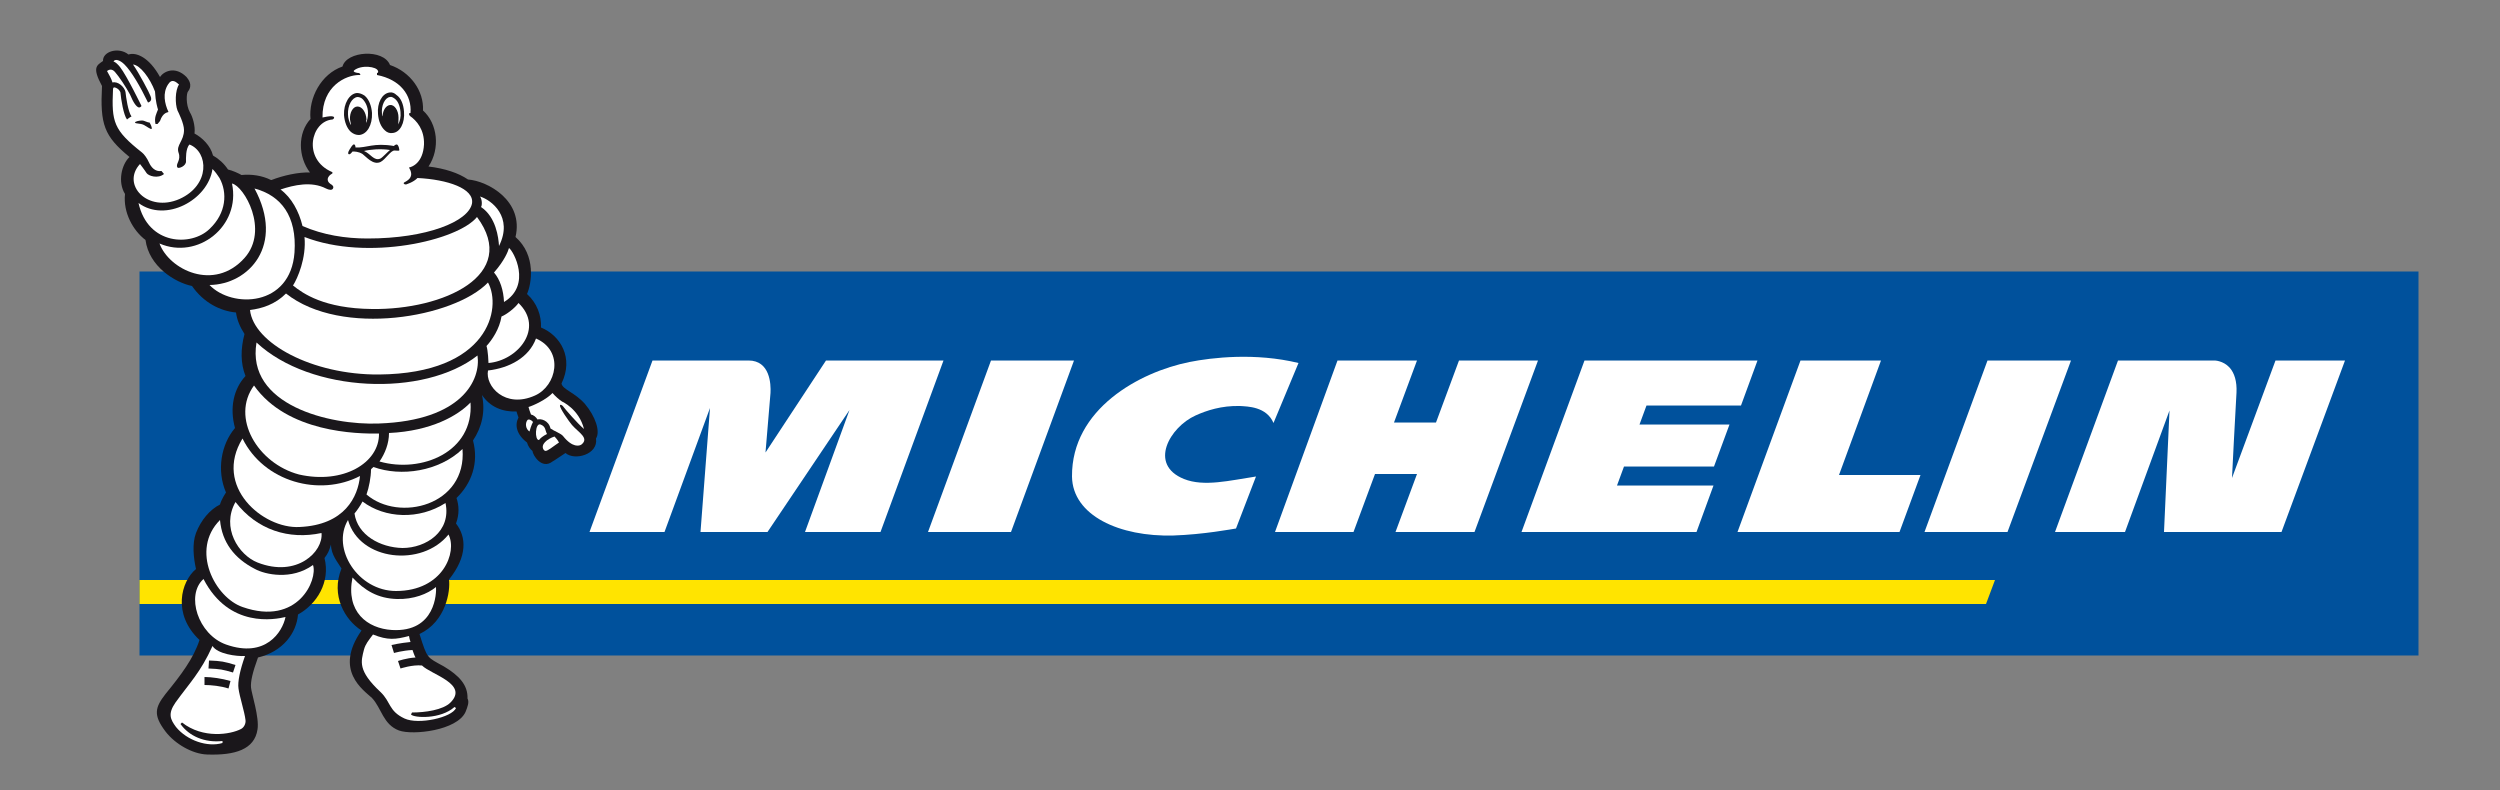 <?xml version="1.0" encoding="utf-8"?>
<!-- Generator: Adobe Illustrator 21.0.2, SVG Export Plug-In . SVG Version: 6.00 Build 0)  -->
<svg version="1.1" id="Calque_1" xmlns="http://www.w3.org/2000/svg" xmlns:xlink="http://www.w3.org/1999/xlink" x="0px" y="0px"
	 viewBox="0 0 500 158" style="enable-background:new 0 0 500 158;" xml:space="preserve">
<rect x="0" y="0" width="500" height="158" fill="#808080" stroke="none"/>
<style type="text/css">
	.st0{fill:#00519C;}
	.st1{fill:#FFE400;}
	.st2{fill:#FFFFFF;}
	.st3{fill:#1A171B;}
</style>
<rect x="27.9" y="54.3" class="st0" width="455.8" height="76.8"/>
<polygon class="st1" points="399,116 27.9,116 27.9,120.8 397.2,120.8 "/>
<path class="st2" d="M165.2,72.1l-12.1,18.4c0,0,0.8-9.6,1-11.9c0.1-1.8-0.1-6.5-4.4-6.5c-4.2,0-19.2,0-19.2,0l-12.6,34.3h15
	l9.1-24.8l-1.9,24.8h13.4L169.9,82l-8.9,24.4h15.1l12.6-34.3H165.2L165.2,72.1z"/>
<path class="st2" d="M247.2,105.7c-0.7,0.1-6.5,1.2-12.5,1.4c-10.8,0.3-20.2-4-20.3-11.8c-0.1-13.5,13.5-20.9,23.5-22.9
	c4.5-0.9,13.2-1.9,21.8,0.2l-5,12c-1.4-3.3-5.2-3.3-6.7-3.4c-3.7-0.1-6.7,0.9-8.9,1.9c-5.1,2.3-9.5,9.8-2.3,12.7
	c4,1.6,9.1,0.3,14.4-0.5L247.2,105.7z"/>
<polygon class="st2" points="401.5,106.4 384.9,106.4 397.5,72.1 414.2,72.1 "/>
<polygon class="st2" points="202.2,106.4 185.6,106.4 198.2,72.1 214.8,72.1 "/>
<polygon class="st2" points="291.8,72.1 287.2,84.5 278.8,84.5 283.4,72.1 267.5,72.1 255,106.4 270.7,106.4 275,94.8 283.4,94.8 
	279.1,106.4 294.9,106.4 307.6,72.1 "/>
<polygon class="st2" points="367.8,95 376.2,72.1 360.1,72.1 347.5,106.4 379.9,106.4 384.1,95 "/>
<path class="st2" d="M455.1,72.1l-8.7,23.5c0.1-2.4,0.6-11.7,0.9-17.1c0.1-2.2-0.4-3.9-1.4-5c-1.3-1.4-3-1.4-3-1.4h-19.3L411,106.4
	h14l8.9-24.3l-1.1,24.3h23.5L469,72.1H455.1z"/>
<polygon class="st2" points="323.4,97.1 324.8,93.3 342.8,93.3 345.9,84.9 327.9,84.9 329.3,81.1 348.2,81.1 351.5,72.1 316.9,72.1 
	304.3,106.4 339.3,106.4 342.7,97.1 "/>
<path class="st3" d="M119.2,87.7c0.9-1.4-0.1-4.4-2.2-6.9c-2-2.3-4.5-2.9-4.7-4.1c2.5-5.1-0.2-9.6-4.1-11.2c0.1-2.4-0.8-4.9-2.8-6.7
	c0.9-2,1.9-7.7-2.3-11.4c1.7-7.2-5.5-11.2-9.5-11.5c-1.9-1.3-4.6-2.2-7.9-2.6c2.4-3.6,1.8-8.6-1.1-11.2c0.2-3.9-2.5-7.7-6.6-9.1
	c-1.3-3.3-8.7-2.8-9.5,0.3c-4.3,1.5-6.8,6.3-6.4,10.5c-2.6,2.8-2.5,7.6-0.1,10.7c-2.3-0.1-5.4,0.6-7.7,1.5l0,0h-0.1
	c-1.8-0.9-3.9-1.2-5.9-1c-0.5-0.3-1.8-0.9-2.7-1.1c-0.8-1.2-1.8-2.1-3-2.8c-0.5-2-2.2-3.6-3.7-4.4c0.2-1.5-0.4-3.4-0.9-4.2
	c-0.9-1.6-0.7-3.9-0.4-4.2c1-1.3,0.1-2.4-0.3-2.9c-2.3-2.3-4.6-1.1-5.3,0c-2.2-4-4.8-5-6.3-4.5c-2-1.6-5.2-0.6-5.1,1.3
	c-1.3,0.9-2.2,1.3-0.2,5c-0.4,7.7,0.4,10,5.5,14.2c-1.6,1.5-2.4,5-0.9,7.4c-0.4,3.7,1.6,7.3,4.1,9.2c0.7,5.3,5.9,8.5,9.3,9.2
	c2.3,3.3,5.6,5,8.8,5.3c0.2,1.5,0.8,2.9,1.7,4.3c-0.8,3-0.8,5.9,0.2,8.4c-2.4,2.6-3.2,6.4-2.1,10.4c-2.8,3.3-3.7,8.5-1.8,12.9
	c0,0-0.9,1.3-1.2,2.4c-2,1-3.8,3.1-4.8,5.7c-0.8,2.1-0.5,5,0,7.2c-3,2.5-4.8,9,0.7,14.2c-1.2,3.7-3.7,7-6.8,10.8
	c-2.1,2.7-2.5,4.2,0,7.5c1.9,2.5,5.4,4.5,8.3,4.6c5.6,0.2,9.5-1,10.1-5c0.4-2.4-1.2-7.2-1.3-8.4c-0.1-1.2,0.3-3,1.4-6
	c5-1.2,7.7-4.9,8-8.6c3.8-2.1,6.5-6.5,5.3-11.3c0.7-0.9,0.9-1.4,1.3-2.7c0,2.1,1.4,3.6,2.1,4.8c-2.2,5.4,0.7,10.3,4,12.4
	c-5.6,8,0.4,11.9,2.1,13.5c1.9,2,2.2,5.3,5.4,6.5c2.8,1,11.6,0,13.3-3.7c0.4-1,0.8-2,0.4-2.7c0.1-2.7-1.7-4.6-4.7-6.4
	c-3.4-1.9-3.3-1.4-4.9-6.5c5.3-2.5,6.2-8.6,5.9-10.9c3.7-4.6,3.5-8.5,1.4-11.2c0.7-1.9,0.6-3.6,0.1-5.1c3-2.9,4.5-7,3.3-11.5
	c1.8-2.7,2.5-5.8,1.8-9.1c1.6,2.4,4.1,3.4,6.9,3.3c0,0.1,0.3,0.9,0.4,1.2c-0.8,1.5-0.4,3.4,1.7,5c0.2,0.7,0.6,1.3,1.1,1.7
	c0,0.7,1.8,3.8,4,2.1c0.1,0,2.4-1.6,2.6-1.7C114.9,92.2,119.7,90.9,119.2,87.7z"/>
<path class="st2" d="M97.7,72.6c5.9-0.5,11.2-7,6-12c-0.7,1-2.4,2.3-3.4,2.7c-0.4,2.5-1.9,4.7-3,5.9C97.6,70.1,97.7,72.4,97.7,72.6z
	"/>
<path class="st2" d="M107.2,67.7c-1.4,3.8-5.3,5.9-9.6,6.4c-0.6,3.1,3.4,7.7,9.4,5C111.3,77.2,112.9,70.2,107.2,67.7z"/>
<path class="st2" d="M105.5,84c-0.5,0.6-0.4,1.8,0.4,2.3c0-0.1,0.4-1.4,0.7-1.9C106.2,83.9,105.7,83.8,105.5,84z"/>
<path class="st2" d="M109.4,86.8c-0.4-0.7-0.2-1.5-1.3-1.9s-1.2,3.2-0.3,3.1C108.1,87.6,108.6,87.2,109.4,86.8z"/>
<path class="st2" d="M110.9,87.3c-1.5,0.5-2.8,1.6-2.2,2.6c0.3,0.4,0.5,0.4,1.4-0.2c0.6-0.4,1.5-1.1,1.7-1.2
	C111.5,87.9,110.9,87.3,110.9,87.3z"/>
<path class="st2" d="M112.4,80.3c-0.5-0.3-1.4-1.1-1.9-1.7c-1.2,1.3-3.8,2.5-4.8,2.8c0,0.1,0.4,1.3,0.5,1.5c0.5,0.1,1,0.5,1.3,1
	c0.6-0.2,2.2,0.1,2.6,1.8c0.7,0.5,2.1,1,2.5,1.5c1.9,2.4,3.3,2,3.7,1.7c1.6-1.3-0.6-2.4-1.9-3.9c-0.6-0.7-2.5-3.4-2.4-3.9
	c0-0.3,0.5-0.1,0.8,0.4c0.2,0.3,2.7,3.2,4,4.3C115.8,81.8,112.4,80.3,112.4,80.3z"/>
<path class="st2" d="M75.8,74.9c22-0.2,24.6-13.3,21.8-18.4c-6.7,7-29.3,11-40.4,2.2c-2.2,2.2-4.8,3-7.2,3.3
	C50.7,68.6,62.4,75,75.8,74.9z"/>
<path class="st2" d="M60.9,47.4c0.4,4.2-1.4,8.3-2.3,9.7c2,1.6,6.2,4.6,15.8,4.7C88.7,62,104,55,95.4,43.4
	C91.6,48.1,73.5,52.3,60.9,47.4z"/>
<path class="st2" d="M41.9,45.8c3.4-3.2,3.6-7.3,2-10.2c-0.4-0.6-0.8-1.2-1.4-1.8c-0.9,6.2-9.4,10.8-14.8,6.8
	C29.6,49.1,38.3,49.3,41.9,45.8z"/>
<path class="st2" d="M48.9,51.6c5-5.6-0.1-14.4-2.5-14.9c1.8,8.6-6.9,15.3-14.5,12C33.8,53.9,42.8,58.4,48.9,51.6z"/>
<path class="st2" d="M41.9,57c4.5,4.7,16.2,4.4,17-6.5c0.5-7.3-2.7-11.4-8-12.8C57,49,49.8,56.9,41.9,57z"/>
<path class="st2" d="M51.3,68.5C49.2,81,65.9,85.1,75.8,84.7c16.7-0.6,20.4-8.8,19.7-13.6C84.8,79.5,62.1,78.6,51.3,68.5z"/>
<path class="st2" d="M59.8,94.9c8.8,2,16.1-2.3,16-8.2c-4.4,0.1-18.4-0.2-25-9.6C46.1,83.5,51.5,92.7,59.8,94.9z"/>
<path class="st2" d="M72,95.2c-8.1,4.2-19.2,1.2-23.5-7.5c-5.9,9.6,4.1,18.1,11.4,17.7C69,105,71.6,99.3,72,95.2z"/>
<path class="st2" d="M47.1,100.4c-2.9,5.1,0.6,10.6,4.4,12.1c7.9,3.1,13.2-2.2,12.8-5.9C57.8,108,51.4,106,47.1,100.4z"/>
<path class="st2" d="M40.7,115.8c-3.6,3.2-1.1,11.1,4.5,13.1c7.9,2.8,11.3-2.5,11.9-5.5C55,123.9,45.8,125.7,40.7,115.8z"/>
<path class="st2" d="M51,113.8c-4.1-2.1-6.6-5.3-7-9.8c-6,6-1,15.5,4.5,17.4c11.1,3.9,15.1-5.5,14.1-8.4
	C58.3,116.1,53,114.9,51,113.8z"/>
<path class="st2" d="M90.9,141.4l0.3,0.2c-0.8,1.9-7.5,3.4-10.3,2.1c-3.2-1.5-2.7-3.3-4.8-5.3c-4.6-4.3-3.9-6.1-3.3-8.5
	c0.3-1.1,0.9-1.8,1.8-3c3,1.2,4.5,1,7.2,0.3c0,0.2,0.2,0.9,0.3,1.2c-2.1,0.2-3.8,0.6-3.8,0.6l0.5,1.6c0,0,1.7-0.5,3.7-0.6
	c0,0,0.4,1.2,0.6,1.5c-1.8,0.1-3.5,0.7-3.5,0.7l0.5,1.5c0,0,2.4-0.8,4.3-0.6c1.8,1.8,9.4,3.7,5.7,7.4c-1.5,1.5-5.1,2-7.7,2l-0.2,0.4
	C82.8,143.6,88.1,143.9,90.9,141.4z"/>
<path class="st2" d="M87.2,117.4c-1.7,1.4-4.5,2.5-7.8,2.4c-3.8-0.1-6.5-1.7-8.9-4.3c-1.4,6.9,3,10.2,7.9,10.5
	C87.2,126.5,87.3,118.4,87.2,117.4z"/>
<path class="st2" d="M79.2,118.2c9.4,0,12.3-7.8,10.5-11.3c-5.3,6.6-17.8,5.3-20.1-2.9C66.2,109.7,71.6,118.2,79.2,118.2z"/>
<path class="st2" d="M80.5,109.6c4.7,0,9.8-3.3,8.6-9c-5.3,3.4-12.1,3.1-16.6-0.3c-0.4,0.8-1.1,1.8-1.6,2.4
	C71.5,107,76,109.5,80.5,109.6z"/>
<path class="st2" d="M74.7,93.4c-0.2,0.2-0.4,0.3-0.5,0.5c0,1.5-0.4,3.6-0.9,5c6.5,5.6,20.1,2.2,19.2-9.1
	C87.8,94.3,80.2,95.4,74.7,93.4z"/>
<path class="st2" d="M77.8,86.6c0,2.1-0.8,4.1-1.9,5.7c8.4,2.4,18.9-1.9,18.2-11.8C91.6,83.1,86.3,86.2,77.8,86.6z"/>
<path class="st2" d="M35.9,39.8c6.2-2.8,5.8-9.4,2-10.9c-0.8,0.8-0.7,2.9-0.7,3.3c0.1,1-1.5,1.6-1.7,1.3c-0.5-0.7,0.8-1.4,0.2-3
	c-0.5-1.5,1.1-2.3,1.1-4.5c0-1.3-1.1-3.5-1.3-3.9c-0.5-1.3-0.5-4,0.3-5.2c-0.6-0.5-1.4-1.3-2.2,0c-1.1,1.7-0.7,3.8,0.1,5.5
	c-0.1,0.1-1.1,0-1.7,1.8l-0.5,0.6h-0.4c-0.3-1.3,0.2-2.1,0.5-2.9c-0.1-0.3-0.5-1.6-0.6-3.6c-1-2.7-3-5.3-4.4-5.4
	c1.2,1.7,3.3,5.7,3.5,6.3c0.5,1.1-0.5,1.3-0.5,1.3c-1.6-3.3-3.3-6.2-4.7-7.6C24,12,23,11.7,22.7,12.3c0.4,0.1,0.9,0.6,1.3,1.1
	c1.4,1.8,4.3,7.8,4.3,7.8s-0.2,0.3-0.5,0.3c-0.5-0.1-1.1-0.9-1.8-2.6c-0.8-1.5-2.2-3.6-3-4.5c-0.6-0.7-1.2-0.5-1.6-0.2
	c0.4,0.7,0.9,1.6,1.1,2.3c1.1-0.3,2.4,0.9,2.6,1.9c0.1,1,0.5,3.9,1.2,4.9c-0.3,0.1-0.9,0.6-0.9,0.6c-0.7-0.9-1.2-4.1-1.3-5.3
	c0-0.3-0.4-0.9-1.1-1.1c-0.3-0.1-0.4,0.1-0.4,0.4c-0.3,6.5,0.1,8.1,5.8,12.6c0.4,0.3,1,1.1,1.4,2s1.2,1.9,2.5,1.7l0.5,0.6
	c-1.2,1-3.1,0.4-3.5-0.2C29,34.1,28,32.8,28,32.8C24.2,36.9,29.5,42.6,35.9,39.8z"/>
<path class="st2" d="M42.5,129.2c-2.4,5.3-4.6,7.4-7.4,11.3c-1.6,2.3-1,3.4,0.1,4.9c2.2,2.7,6.3,4.1,9.3,3.2v-0.4
	c-3.6,0.4-6.7-1-8.4-3.4l0.3-0.3c4.2,3.3,9.7,2.4,11.8,1.3c0.6-0.3,1-1.1,0.9-1.8c-0.2-1.7-1.2-4.7-1.4-6.3
	c-0.2-1.3,0.3-3.7,1.3-6.5C47.3,131.3,43.5,130.8,42.5,129.2z"/>
<path class="st2" d="M96.2,41.4c3,2,3.5,6.1,3.6,7.8c2.9-5.8-1.5-9.2-3.8-9.9C96.5,40,96.4,41.2,96.2,41.4z"/>
<path class="st2" d="M100.8,60.4c5.6-3.4,1.9-10.2,1-10.8c-0.2,0.7-0.9,2.5-3,4.9C100,55.9,100.7,58,100.8,60.4z"/>
<path class="st2" d="M60.5,45.2c4.1,1.8,8.6,2.5,13,2.5c11.9,0,20.2-3.4,20.9-7c0.5-3-4.9-4.8-10.9-5.1c-0.9,0.9-2.1,1.2-2.3,1.3
	c-0.4,0-0.7-0.3-0.2-0.5c0.9-0.5,1.8-1.2,0.8-2.9c0.6-0.1,2.8-0.9,3-4.6c0.1-3-1.5-4.8-2.8-5.7c0,0-0.5-0.6,0.1-0.6
	c0.3-3.6-2.1-6.7-6.7-7.6v-0.4c0.2,0,0.3-0.2,0.2-0.4c-0.2-0.9-3.4-1.3-4.8-0.1c-0.3,0.3,0.6,0.5,0.9,0.5s0.6,0.5,0.1,0.4
	c-2.6,0-7.4,2.2-7.3,8.5c0.2,0,1.5-0.4,2.1-0.2c0.4,0.1,0.2,0.5-0.1,0.6c-4.3,0.3-6.1,7.9-0.1,10.5c0,0,0.3,0.2-0.1,0.4
	c-0.7,0.4-1.2,1.3-0.2,2c0.4,0.2,0.7,0.5,0.5,0.9s-0.8,0.3-1.4,0c-2.9-1.5-6.4-0.7-9.1,0.2C58.3,39.5,59.8,42.3,60.5,45.2z"/>
<path class="st3" d="M30.3,25.8c-0.1,0.1-1-0.5-1.5-0.8c-0.8-0.4-1.7-0.2-1.8-0.5c0-0.2,0.8-0.4,1.4-0.4c0.5,0,1,0.4,1.5,0.4
	C30.1,24.8,30.5,25.6,30.3,25.8z"/>
<path class="st3" d="M45.7,137.7c-1.5-0.5-3.5-0.7-4.8-0.7v-1.6c1.4,0,3.5,0.3,5.2,0.8L45.7,137.7z"/>
<path class="st3" d="M46.6,134.5c-2.1-0.6-2.5-0.7-4.9-0.8l0.1-1.6c2.5,0.1,3,0.2,5.3,0.9L46.6,134.5z"/>
<path class="st3" d="M79.3,28.9c-0.1,0-0.4,0.1-0.5,0.3c-4.1-0.7-5.4,0.4-7.7,0.3c0-0.3-0.1-0.7-0.4-0.6c-0.1,0-0.3,0.3-0.4,0.4
	c-0.6,0.9-0.8,1.3-0.6,1.5c0.2,0.2,0.5-0.1,0.8-0.5c0.4,0,1.2,0,2,0.5c0.7,0.5,2.1,2.3,3.6,1.6c1-0.5,2-2.3,2.8-2.3
	c0.4,0,0.8,0.1,0.9,0C80,30.2,79.7,28.8,79.3,28.9z M76.1,31.7c-1.3,0.6-2-1-3.3-1.5c1.1-0.3,3.4-0.5,5.2-0.2
	C77.6,30.3,76.5,31.5,76.1,31.7z"/>
<path class="st3" d="M77.9,18.5c-1.5,0.2-2.5,2.1-2.3,4.3c0.1,1.4,0.6,2.6,1.4,3.3c0.4,0.4,1,0.6,1.5,0.5c1.5-0.1,2.5-2,2.3-4.3
	c-0.1-1.4-0.6-2.7-1.5-3.3C78.9,18.6,78.4,18.4,77.9,18.5z"/>
<path class="st2" d="M79.6,24.9L79.6,24.9L79.6,24.9c0.4-0.6,0.6-1.5,0.5-2.5c-0.1-1.2-0.5-2.2-1.2-2.7c-0.3-0.2-0.6-0.4-0.9-0.3
	c-1,0.1-1.8,1.7-1.6,3.4c0,0.2,0,0.3,0.1,0.5l0,0c0,0,0,0,0-0.1c0.1-1.2,0.7-2.1,1.5-2.2c0.9-0.1,1.7,1.1,1.7,2.5
	C79.7,24,79.7,24.5,79.6,24.9z"/>
<path class="st3" d="M71.4,18.6c-1.5,0.1-2.7,2.1-2.6,4.4c0.1,1.4,0.6,2.7,1.4,3.4c0.5,0.4,1,0.6,1.6,0.6c1.6-0.1,2.7-2,2.6-4.4
	c-0.1-1.4-0.6-2.7-1.4-3.4C72.5,18.8,71.9,18.6,71.4,18.6z"/>
<path class="st2" d="M73.2,24.6L73.2,24.6L73.2,24.6c0.3-0.6,0.4-1.3,0.4-2c0-1.2-0.5-2.2-1.1-2.8c-0.2-0.2-0.6-0.4-1-0.4
	c-1.1,0.1-2,1.7-1.9,3.5c0,0.8,0.3,1.5,0.5,2c0,0,0,0,0.1,0l0,0c-0.1-0.3-0.1-0.6-0.2-1c-0.1-1.4,0.6-2.6,1.5-2.6s1.7,1.1,1.8,2.6
	C73.2,24.1,73.2,24.4,73.2,24.6z"/>
</svg>
